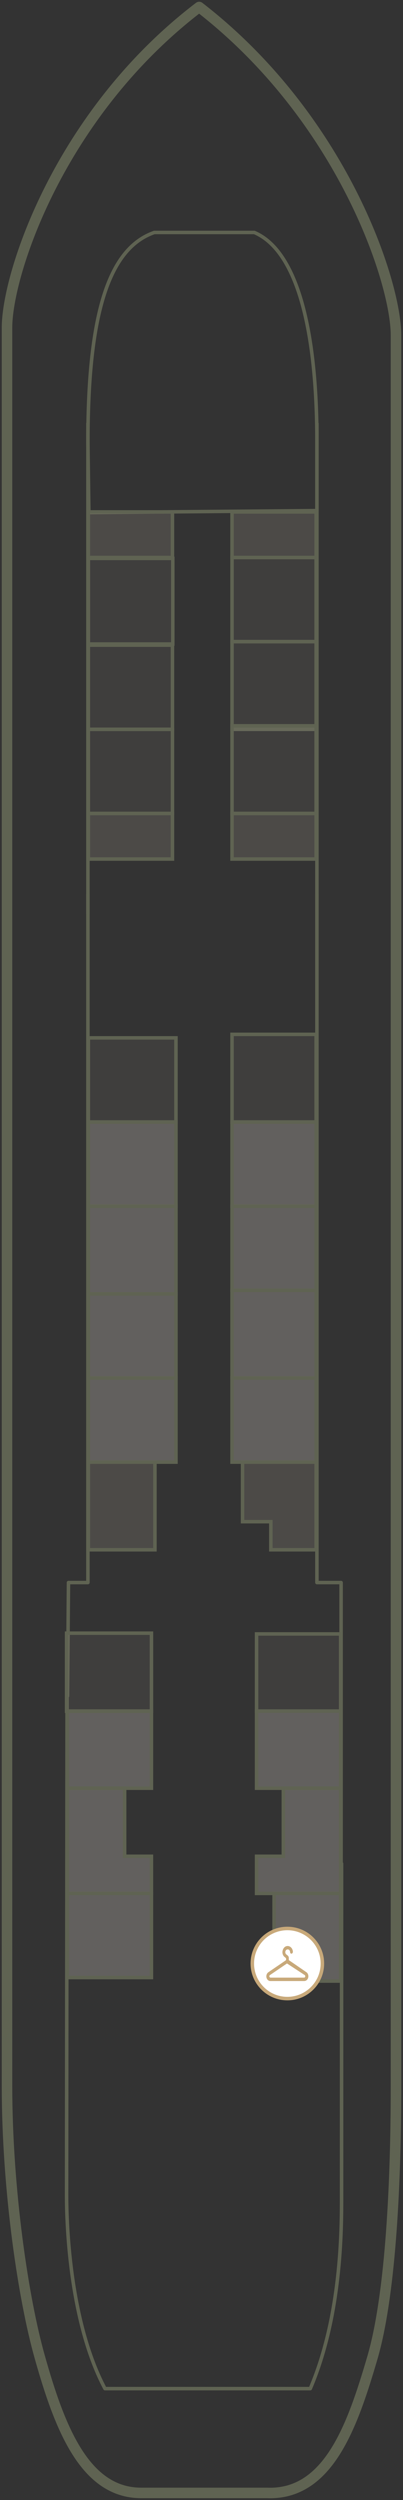 <svg width="115" height="713" viewBox="0 0 115 713" fill="none" xmlns="http://www.w3.org/2000/svg">
<rect x="0" y="0" width="115" height="713" fill="#333333" stroke="none"/>
<g clip-path="url(#clip0)">
<path d="M76.223 710.983L40.282 710.983C24.233 710.983 17.045 692.503 11.361 672.27C6.681 655.813 2 624.519 2 594.843L2 93.456C2 78.213 16.878 32.485 56.831 2C97.621 33.564 113 80.371 113 95.614L113 594.843C113 625.733 111.161 655.543 106.313 672.27C100.63 691.694 93.776 711.658 76.223 710.983Z" stroke="#5F6352" stroke-width="3" stroke-linecap="round" stroke-linejoin="round"/>
<path d="M25.088 260.576L25.088 120.805" stroke="#5F6352" stroke-linecap="round" stroke-linejoin="round"/>
<path d="M90.436 120.805L90.436 256.529" stroke="#5F6352" stroke-linecap="round" stroke-linejoin="round"/>
<path d="M25.087 255.044L25.087 451.345L19.54 451.345L19.27 483.725" stroke="#5F6352" stroke-linecap="round" stroke-linejoin="round"/>
<path d="M97.335 531.484L97.335 451.345L90.436 451.345L90.436 255.044" stroke="#5F6352" stroke-linecap="round" stroke-linejoin="round"/>
<path d="M19.135 483.184L19 625.653C19 628.891 18.865 660.327 29.959 681.238L88.541 681.238C97.471 660.327 97.471 635.772 97.471 626.733L97.471 531.483" stroke="#5F6352" stroke-linecap="round" stroke-linejoin="round"/>
<path d="M25.088 126.066L25.358 146.168L90.435 145.628L90.435 125.931C90.435 94.361 84.888 71.56 72.576 66.299L44.029 66.299C31.311 70.751 25.088 88.694 25.088 126.066Z" stroke="#5F6352" stroke-linecap="round" stroke-linejoin="round"/>
<path fill-rule="evenodd" clip-rule="evenodd" d="M97.211 540L97.211 565L78.211 565L78.211 540L97.211 540Z" fill="#F7EDE6" fill-opacity="0.24" stroke="#5F6352" stroke-miterlimit="2.613"/>
<path d="M43.211 540L43.211 564L19.211 564L19.211 540L43.211 540Z" fill="#F7EDE6" fill-opacity="0.24" stroke="#5F6352" stroke-miterlimit="2.613"/>
<path fill-rule="evenodd" clip-rule="evenodd" d="M43.211 488L43.211 510L19.211 510L19.211 488L43.211 488Z" fill="#F7EDE6" fill-opacity="0.24" stroke="#5F6352" stroke-miterlimit="2.613"/>
<path fill-rule="evenodd" clip-rule="evenodd" d="M43.218 465.78L43.218 488.041L19 488.041L19 465.78L43.218 465.78Z" fill="#D1C1B4" fill-opacity="0.08" stroke="#5F6352" stroke-miterlimit="2.613"/>
<path fill-rule="evenodd" clip-rule="evenodd" d="M97.211 488L97.211 510L73.211 510L73.211 488L97.211 488Z" fill="#F7EDE6" fill-opacity="0.24" stroke="#5F6352" stroke-miterlimit="2.613"/>
<path fill-rule="evenodd" clip-rule="evenodd" d="M97.211 466L97.211 488L73.211 488L73.211 466L97.211 466Z" fill="#D1C1B4" fill-opacity="0.08" stroke="#5F6352" stroke-miterlimit="2.613"/>
<path fill-rule="evenodd" clip-rule="evenodd" d="M25.211 442L25.211 417L44.211 417L44.211 442L25.211 442Z" fill="#D1C1B4" fill-opacity="0.16" stroke="#5F6352" stroke-miterlimit="2.613"/>
<path fill-rule="evenodd" clip-rule="evenodd" d="M77.288 433.984L69.211 433.984L69.211 417L90.211 417L90.211 442L77.288 442L77.288 433.984Z" fill="#D1C1B4" fill-opacity="0.16" stroke="#5F6352" stroke-miterlimit="2.613"/>
<path fill-rule="evenodd" clip-rule="evenodd" d="M66.211 417L66.211 393L90.211 393L90.211 417L66.211 417Z" fill="#F7EDE6" fill-opacity="0.24" stroke="#5F6352" stroke-miterlimit="2.613"/>
<path fill-rule="evenodd" clip-rule="evenodd" d="M25.211 417L25.211 393L50.211 393L50.211 417L25.211 417Z" fill="#F7EDE6" fill-opacity="0.24" stroke="#5F6352" stroke-miterlimit="2.613"/>
<path fill-rule="evenodd" clip-rule="evenodd" d="M66.211 393L66.211 368L90.211 368L90.211 393L66.211 393Z" fill="#F7EDE6" fill-opacity="0.24" stroke="#5F6352" stroke-miterlimit="2.613"/>
<path fill-rule="evenodd" clip-rule="evenodd" d="M25.211 393L25.211 369L50.211 369L50.211 393L25.211 393Z" fill="#F7EDE6" fill-opacity="0.24" stroke="#5F6352" stroke-miterlimit="2.613"/>
<path fill-rule="evenodd" clip-rule="evenodd" d="M66.211 368L66.211 344L90.211 344L90.211 368L66.211 368Z" fill="#F7EDE6" fill-opacity="0.24" stroke="#5F6352" stroke-miterlimit="2.613"/>
<path fill-rule="evenodd" clip-rule="evenodd" d="M25.211 369L25.211 344L50.211 344L50.211 369L25.211 369Z" fill="#F7EDE6" fill-opacity="0.24" stroke="#5F6352" stroke-miterlimit="2.613"/>
<path fill-rule="evenodd" clip-rule="evenodd" d="M66.211 344L66.211 320L90.211 320L90.211 344L66.211 344Z" fill="#F7EDE6" fill-opacity="0.24" stroke="#5F6352" stroke-miterlimit="2.613"/>
<path fill-rule="evenodd" clip-rule="evenodd" d="M25.211 344L25.211 320L50.211 320L50.211 344L25.211 344Z" fill="#F7EDE6" fill-opacity="0.24" stroke="#5F6352" stroke-miterlimit="2.613"/>
<path fill-rule="evenodd" clip-rule="evenodd" d="M66.211 320L66.211 295L90.211 295L90.211 320L66.211 320Z" fill="#D1C1B4" fill-opacity="0.08" stroke="#5F6352" stroke-miterlimit="2.613"/>
<path fill-rule="evenodd" clip-rule="evenodd" d="M25.211 320L25.211 296L50.211 296L50.211 320L25.211 320Z" fill="#D1C1B4" fill-opacity="0.08" stroke="#5F6352" stroke-miterlimit="2.613"/>
<path fill-rule="evenodd" clip-rule="evenodd" d="M25.211 245L25.211 232L49.211 232L49.211 245L25.211 245Z" fill="#D1C1B4" fill-opacity="0.16" stroke="#5F6352" stroke-miterlimit="2.613"/>
<path fill-rule="evenodd" clip-rule="evenodd" d="M66.211 245L66.211 232L90.211 232L90.211 245L66.211 245Z" fill="#D1C1B4" fill-opacity="0.16" stroke="#5F6352" stroke-miterlimit="2.613"/>
<path fill-rule="evenodd" clip-rule="evenodd" d="M25.211 159L25.211 146L49.211 146L49.211 159L25.211 159Z" fill="#D1C1B4" fill-opacity="0.16" stroke="#5F6352" stroke-miterlimit="2.613"/>
<path fill-rule="evenodd" clip-rule="evenodd" d="M66.211 159L66.211 146L90.211 146L90.211 159L66.211 159Z" fill="#D1C1B4" fill-opacity="0.16" stroke="#5F6352" stroke-miterlimit="2.613"/>
<path fill-rule="evenodd" clip-rule="evenodd" d="M66.211 208L66.211 183L90.211 183L90.211 208L66.211 208Z" fill="#D1C1B4" fill-opacity="0.08" stroke="#5F6352" stroke-miterlimit="2.613"/>
<path fill-rule="evenodd" clip-rule="evenodd" d="M25.211 208L25.211 184L49.211 184L49.211 208L25.211 208Z" fill="#D1C1B4" fill-opacity="0.08" stroke="#5F6352" stroke-miterlimit="2.613"/>
<path fill-rule="evenodd" clip-rule="evenodd" d="M66.211 183L66.211 159L90.211 159L90.211 183L66.211 183Z" fill="#D1C1B4" fill-opacity="0.08" stroke="#5F6352" stroke-miterlimit="2.613"/>
<path fill-rule="evenodd" clip-rule="evenodd" d="M25.223 183.674L25.223 159.254L49.305 159.254L49.305 183.674L25.223 183.674Z" fill="#D1C1B4" fill-opacity="0.08" stroke="#5F6352" stroke-miterlimit="2.613"/>
<path fill-rule="evenodd" clip-rule="evenodd" d="M25.211 232L25.211 208L49.211 208L49.211 232L25.211 232Z" fill="#D1C1B4" fill-opacity="0.08" stroke="#5F6352" stroke-miterlimit="2.613"/>
<path fill-rule="evenodd" clip-rule="evenodd" d="M66.211 232L66.211 207L90.211 207L90.211 232L66.211 232Z" fill="#D1C1B4" fill-opacity="0.08" stroke="#5F6352" stroke-miterlimit="2.613"/>
<path d="M19.211 540L43.211 540L43.211 529.412L35.569 529.412L35.569 510L19.211 510L19.211 540Z" fill="#F7EDE6" fill-opacity="0.24" stroke="#5F6352" stroke-miterlimit="2.613"/>
<path d="M97.211 540L73.211 540L73.211 529.412L80.853 529.412L80.853 510L97.211 510L97.211 540Z" fill="#F7EDE6" fill-opacity="0.24" stroke="#5F6352" stroke-miterlimit="2.613"/>
<path d="M82 570C87.523 570 92 565.523 92 560C92 554.477 87.523 550 82 550C76.477 550 72 554.477 72 560C72 565.523 76.477 570 82 570Z" fill="white" stroke="#C8A97A" stroke-miterlimit="10"/>
<path d="M81.973 564.997C80.394 564.997 78.815 564.997 77.236 564.998C77.051 565.01 76.867 564.972 76.697 564.886C76.527 564.8 76.376 564.67 76.257 564.505C76.153 564.353 76.077 564.178 76.036 563.989C75.995 563.801 75.989 563.605 76.019 563.414C76.048 563.223 76.112 563.041 76.207 562.881C76.302 562.722 76.426 562.588 76.569 562.489C78.193 561.376 79.819 560.267 81.446 559.16C81.511 559.128 81.565 559.072 81.6 559.001C81.636 558.929 81.65 558.847 81.642 558.765C81.645 558.678 81.629 558.591 81.594 558.514C81.56 558.436 81.51 558.371 81.447 558.322C81.378 558.266 81.311 558.205 81.239 558.153C80.961 557.947 80.754 557.634 80.656 557.267C80.557 556.901 80.572 556.506 80.699 556.152C80.778 555.87 80.92 555.618 81.111 555.422C81.301 555.226 81.533 555.092 81.783 555.035C81.978 554.989 82.178 554.988 82.373 555.033C82.568 555.078 82.754 555.167 82.919 555.296C83.085 555.424 83.227 555.59 83.337 555.782C83.447 555.975 83.524 556.191 83.562 556.419C83.597 556.575 83.588 556.74 83.534 556.889C83.498 556.983 83.438 557.062 83.362 557.115C83.286 557.169 83.198 557.194 83.11 557.189C83.027 557.175 82.95 557.129 82.891 557.059C82.833 556.989 82.796 556.898 82.787 556.8C82.772 556.723 82.766 556.643 82.753 556.565C82.719 556.383 82.629 556.221 82.5 556.111C82.371 556.001 82.212 555.949 82.052 555.966C81.893 555.975 81.741 556.05 81.625 556.178C81.509 556.306 81.437 556.478 81.421 556.664C81.404 556.833 81.433 557.004 81.504 557.153C81.576 557.301 81.686 557.419 81.819 557.49C81.971 557.592 82.11 557.717 82.233 557.862C82.296 557.94 82.345 558.032 82.377 558.132C82.409 558.233 82.423 558.34 82.418 558.446C82.417 558.606 82.422 558.766 82.416 558.926C82.413 558.957 82.419 558.988 82.433 559.015C82.447 559.043 82.468 559.064 82.493 559.076C84.046 560.142 85.598 561.209 87.149 562.278C87.264 562.358 87.381 562.434 87.494 562.517C87.687 562.671 87.836 562.889 87.921 563.143C88.006 563.397 88.023 563.675 87.97 563.941C87.917 564.207 87.796 564.447 87.624 564.632C87.451 564.816 87.235 564.935 87.003 564.973C86.887 564.988 86.77 564.996 86.652 564.996C85.093 564.998 83.533 564.998 81.973 564.997ZM81.895 559.982C80.585 560.878 79.273 561.771 77.961 562.662C77.654 562.871 77.347 563.08 77.04 563.288C76.982 563.32 76.933 563.372 76.902 563.437C76.87 563.503 76.857 563.578 76.865 563.653C76.869 563.731 76.894 563.807 76.936 563.868C76.978 563.93 77.035 563.975 77.1 563.998C77.157 564.015 77.215 564.022 77.274 564.018C78.843 564.019 80.413 564.02 81.983 564.019C83.542 564.019 85.102 564.019 86.662 564.019C86.711 564.021 86.76 564.02 86.808 564.014C86.871 564.007 86.93 563.979 86.979 563.935C87.028 563.89 87.066 563.829 87.086 563.76C87.11 563.693 87.116 563.619 87.103 563.547C87.09 563.476 87.059 563.41 87.014 563.36C86.977 563.317 86.935 563.28 86.89 563.25" fill="#C8A97A"/>
</g>
<defs>
<clipPath id="clip0">
<rect width="713" height="115" fill="white" transform="translate(0 713) rotate(-90)"/>
</clipPath>
</defs>
</svg>
